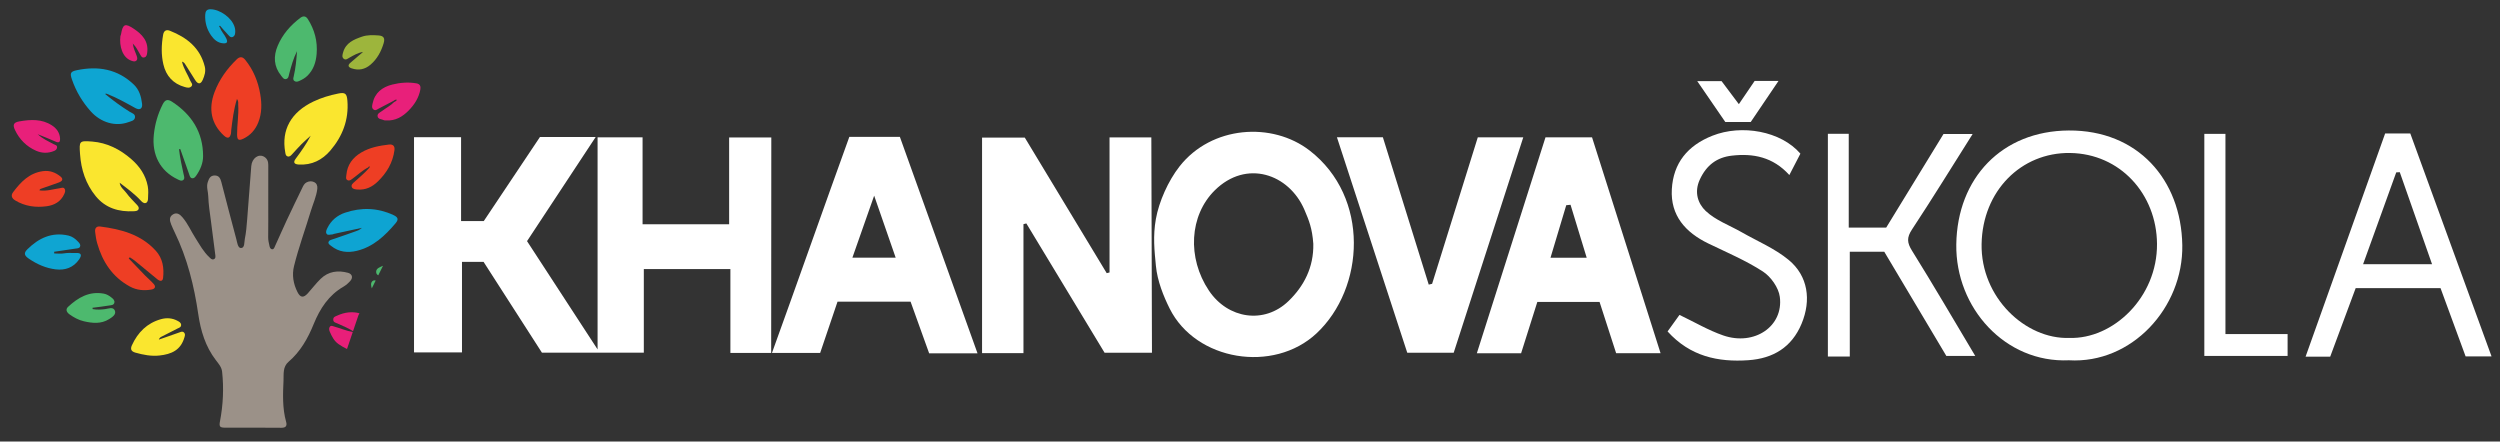 <?xml version="1.0" encoding="utf-8"?>
<!-- Generator: Adobe Illustrator 16.0.0, SVG Export Plug-In . SVG Version: 6.00 Build 0)  -->
<svg version="1.2" baseProfile="tiny" xmlns="http://www.w3.org/2000/svg" xmlns:xlink="http://www.w3.org/1999/xlink" x="0px"
	 y="0px" width="1732.562px" height="306px" viewBox="0 0 1732.562 306" xml:space="preserve">
<rect x="0" y="0" width="1732.562" height="306" fill="#333333" stroke="none"/>
<g id="Layer_2" display="none">
	<rect display="inline" fill-rule="evenodd" fill="#242E3C" width="1733" height="306"/>
</g>
<g id="Layer_1">
	<g>
		<path fill-rule="evenodd" fill="#FFFFFF" d="M677.443,244.853c-11.999,0-22.268,0-33.523,0
			c-4.288-11.931-8.648-24.06-12.86-35.773c-17.345,0-33.634,0-50.641,0c-4.042,11.931-7.978,23.548-12.037,35.525
			c-20.307,0-40.776,0-62.201,0c0-19.393,0-38.312,0-58.129c-20.154,0-39.39,0-59.997,0c0,18.838,0,38.05,0,57.929
			c-24.086,0-46.831,0-70.613,0c-13.235-20.593-26.942-41.922-40.451-62.942c-5.107,0-9.587,0-14.954,0c0,20.917,0,41.397,0,62.752
			c-11.348,0-21.821,0-33.242,0c0-49.218,0-98.88,0-149.121c10.71,0,21.18,0,32.611,0c0,19.402,0,38.33,0,58.098
			c5.635,0,10.356,0,15.743,0c12.725-19.043,25.809-38.624,38.918-58.241c12.071,0,24.166,0,38.629,0
			c-16.443,24.939-31.99,48.521-47.574,72.158c15.947,24.478,31.567,48.452,48.892,75.041c0-50.779,0-98.566,0-146.981
			c10.798,0,20.507,0,31.178,0c0,19.94,0,39.631,0,60.244c20.149,0,39.386,0,59.994,0c0-19.52,0-39.493,0-60.164
			c10.286,0,19.234,0,29.225,0c0,47.153-0.088,102.221-0.088,149.357h0.537c17.163-47.417,36.413-102.215,53.619-149.755
			c11.542,0,22.572,0,35.034,0C641.301,144.085,659.144,193.828,677.443,244.853z M590.733,178.559c10.189,0,19.491,0,29.986,0
			c-4.921-14.192-9.499-27.385-14.902-42.959C600.088,151.918,595.44,165.15,590.733,178.559z"/>
		<path fill-rule="evenodd" fill="#FFFFFF" d="M801.065,151.681c2.104-11.773,8.449-26.26,16.398-36.379
			c22.136-28.181,64.164-31.097,90.178-10.956c41.849,32.401,38.226,95.426,4.696,126.727
			c-29.726,27.752-83.579,19.084-101.731-17.229c-4.262-8.523-8.532-19.134-9.533-29.582
			C800.071,173.815,798.918,163.691,801.065,151.681z M910.158,169.002c-0.76-10.783-2.986-16.239-6.165-23.634
			c-10.692-24.88-40.27-35.116-62.172-13.413c-17.524,17.362-19.218,46.766-3.979,69.476c13.141,19.579,38.348,23.412,55.112,7.228
			C903.689,198.298,910.477,185.253,910.158,169.002z"/>
		<path fill-rule="evenodd" fill="#FFFFFF" d="M798.341,244.472c-11.548,0-22.09,0-32.833,0
			c-18.004-29.757-36.117-59.696-54.23-89.635c-0.664,0.165-1.328,0.337-1.992,0.507c0,29.452,0,58.903,0,89.365
			c-10.59,0-19.267,0-28.696,0c0-49.768,0-99.147,0-149.361c9.607,0,19.331,0,29.607,0c18.697,30.936,37.74,62.447,56.783,93.961
			c0.652-0.166,1.304-0.328,1.955-0.491c0-30.972,0-61.943,0-93.599c10.039,0,18.985,0,28.975,0"/>
		<path fill-rule="evenodd" fill="#FFFFFF" d="M1054.158,244.838c-10.678,0-20.169,0-30.674,0
			c15.919-50.077,31.67-99.62,47.583-149.677c10.714,0,21.188,0,32.254,0c15.822,49.844,31.584,99.493,47.5,149.633
			c-10.202,0-19.695,0-30.79,0c-3.652-11.292-7.481-23.138-11.492-35.539c-14.399,0-28.341,0-43.134,0
			C1061.769,220.757,1057.921,232.929,1054.158,244.838z M1074.544,178.594c8.956,0,16.312,0,25.07,0
			c-3.934-12.896-7.561-24.791-11.191-36.684c-0.992,0.103-1.985,0.207-2.979,0.312
			C1081.902,154.042,1078.361,165.862,1074.544,178.594z"/>
		<path fill-rule="evenodd" fill="#FFFFFF" d="M1024.145,95.186c10.712,0,20.441,0,31.516,0
			c-16.244,50.292-32.167,99.59-48.217,149.276c-10.418,0-20.215,0-32.177,0c-15.932-48.816-32.195-98.631-48.744-149.336
			c10.89,0,20.652,0,31.845,0c10.471,33.64,21.125,67.881,31.781,102.122c0.78-0.186,1.56-0.37,2.34-0.555
			C1003.015,162.938,1013.542,129.183,1024.145,95.186z"/>
		<path fill-rule="evenodd" fill="#FFFFFF" d="M1433.807,249.683c-44.094,1.982-78.665-36.278-78.046-80.288
			c0.646-46.094,31.681-78.688,77.947-78.965c47.681-0.283,77.911,33.871,78.679,79.458
			C1513.114,213.233,1477.379,252.264,1433.807,249.683z M1434.086,234.195c30.275,0.984,61.07-28.023,60.775-65.218
			c-0.275-34.438-25.517-62.506-60.307-62.954c-33.865-0.438-60.607,26.343-61.257,63.058
			C1372.643,206.191,1403.741,235.233,1434.086,234.195z"/>
		<path fill-rule="evenodd" fill="#FFFFFF" d="M1726.697,246.975c-6.819,0-11.722,0-17.977,0
			c-5.627-15.315-11.482-31.271-17.372-47.307c-19.341,0-37.979,0-58.8,0c-5.659,15.229-11.668,31.39-17.652,47.491
			c-5.622,0-10.539,0-17.063,0c18.573-52.099,36.89-103.483,55.132-154.658c6.327,0,11.233,0,17.43,0
			C1688.904,143.281,1707.508,194.326,1726.697,246.975z M1663.102,119.334c-0.817,0.043-1.634,0.09-2.451,0.131
			c-7.534,20.87-15.066,41.739-22.976,63.639c16.679,0,31.625,0,47.793,0C1677.772,161.168,1670.438,140.252,1663.102,119.334z"/>
		<path fill-rule="evenodd" fill="#FFFFFF" d="M1281.949,247.102c-6.144,0-10.284,0-15.185,0c0-51.479,0-102.68,0-154.361
			c4.811,0,9.185,0,14.46,0c0,21.692,0,42.903,0,64.998c8.998,0,17.124,0,25.947,0c13.072-21.352,26.353-43.043,39.729-64.893
			c6.141,0,12.388,0,20.199,0c-14.445,22.871-27.909,44.761-42.056,66.202c-3.702,5.611-3.44,9.137,0.053,14.738
			c14.785,23.735,28.871,47.903,43.797,72.892c-7.215,0-13.449,0-20.03,0c-14.174-23.791-28.516-47.866-43.036-72.235
			c-7.437,0-15.004,0-23.878,0C1281.949,198.42,1281.949,222.204,1281.949,247.102z"/>
		<path fill-rule="evenodd" fill="#FFFFFF" d="M1155.674,229.699c3.122-4.339,5.706-7.933,8.249-11.469
			c10.396,4.96,20.009,10.686,30.365,14.252c21.52,7.418,41.872-6.336,39.168-26.765c-0.844-6.378-6.19-13.959-11.714-17.543
			c-11.837-7.681-25.068-13.251-37.848-19.442c-15.8-7.658-26.293-19.342-25.274-37.579c1.014-18.104,10.896-30.291,28.168-37.116
			c20.208-7.983,47.367-3.283,60.941,12.453c-2.099,4.053-4.401,8.502-7.669,14.816c-11.419-12.632-25.23-15.121-39.851-13.438
			c-10.252,1.177-17.536,6.458-22.197,16.574c-4.147,8.999-1.1,16.816,4.044,21.721c6.799,6.479,16.479,9.93,24.892,14.736
			c10.99,6.282,23.044,11.29,32.661,19.244c13.419,11.098,15.759,27.803,8.935,44.205c-6.798,16.338-19.718,24.082-36.813,25.278
			C1190.611,251.1,1171.297,246.967,1155.674,229.699z"/>
		<path fill-rule="evenodd" fill="#FFFFFF" d="M1527.654,246.677c0-51.683,0-102.599,0-153.907c4.999,0,9.377,0,14.636,0
			c0,46.144,0,91.769,0,138.725c14.689,0,28.573,0,43.072,0c0,5.702,0,10.083,0,15.183
			C1566.479,246.677,1547.591,246.677,1527.654,246.677z"/>
		<path fill-rule="evenodd" fill="#FFFFFF" d="M1213.289,84.566c-7.62,0-12.53,0-17.605,0c-6.305-9.184-12.544-18.271-19.44-28.321
			c6.184,0,11.282,0,16.863,0c3.591,4.785,7.513,10.012,11.964,15.939c3.979-5.854,7.307-10.746,10.938-16.087
			c4.58,0,9.406,0,16.54,0C1225.477,66.552,1219.164,75.883,1213.289,84.566z"/>
	</g>
	<g>
		<path fill="#9B9188" d="M199.985,250.715c8.266-7.067,13.406-16.28,17.432-26.169c4.355-10.698,10.363-19.979,20.687-25.917
			c1.764-1.015,3.364-2.474,4.714-4.013c1.982-2.26,1.253-4.768-1.644-5.551c-6.977-1.888-13.554-1.029-18.917,4.139
			c-3.225,3.108-5.93,6.749-8.944,10.083c-2.944,3.255-5.139,3.096-7.144-0.858c-2.879-5.679-3.944-11.807-2.396-18.05
			c3.197-12.889,7.772-25.368,11.612-38.065c1.555-5.139,3.891-10.058,4.519-15.474c0.238-2.06-0.404-3.777-2.234-4.653
			c-1.694-0.81-3.546-0.696-5.296,0.251c-1.544,0.836-2.197,2.332-2.889,3.758c-3.662,7.54-7.321,15.082-10.871,22.674
			c-2.77,5.924-5.349,11.937-8.092,17.875c-0.396,0.857-0.738,2.216-2.072,1.984c-1.147-0.199-1.515-1.416-1.716-2.389
			c-0.393-1.899-0.897-3.763-0.873-5.772c0.103-8.206,0.043-16.414,0.048-24.62c0.005-8.554-0.012-17.107,0.015-25.66
			c0.008-2.358-0.722-4.32-2.773-5.589c-3.899-2.41-8.571,0.884-9.016,6.45c-0.982,12.259-1.836,24.529-2.835,36.787
			c-0.373,4.571-0.71,9.183-1.637,13.658c-0.465,2.246,0.066,6.253-2.649,6.3c-2.229,0.038-2.632-3.888-3.268-6.258
			c-3.523-13.134-6.962-26.292-10.353-39.461c-0.662-2.573-1.653-4.601-4.684-4.558c-2.993,0.042-3.915,2.158-4.727,4.619
			c-1.085,3.286,0.219,6.391,0.328,9.577c0.2,5.85,1.103,11.632,1.879,17.426c1.033,7.717,1.983,15.446,2.978,23.168
			c0.166,1.283,0.446,2.696-1.077,3.282c-1.269,0.487-2.084-0.554-2.951-1.347c-4.146-3.799-6.715-8.734-9.697-13.367
			c-3.043-4.728-5.254-9.988-8.939-14.298c-1.688-1.972-3.793-3.759-6.576-2.115c-2.932,1.732-2.325,4.438-1.289,7.029
			c0.726,1.816,1.54,3.6,2.395,5.36c8.74,17.998,13.497,37.125,16.372,56.828c1.673,11.459,4.95,22.369,12.156,31.779
			c1.856,2.425,4.029,4.863,4.37,8.054c1.23,11.518,0.708,22.982-1.482,34.359c-0.69,3.586-0.14,4.41,3.426,4.42
			c13.061,0.031,26.125-0.081,39.184,0.076c3.335,0.04,3.908-1.686,3.232-4.095c-2.665-9.492-2.228-19.203-1.808-28.826
			C196.671,259.218,195.878,254.228,199.985,250.715z"/>
		<path fill="#FAE62F" d="M97.625,139.08c0.868,0.938,1.933,1.92,3.224,1.653c1.222-0.252,1.678-1.672,1.719-2.75
			c0.115-2.982,0.397-5.988-0.167-8.962c-1.458-7.673-5.626-13.711-11.406-18.744c-7.801-6.792-16.749-11.354-27.109-12.169
			c-9.04-0.71-9.04-0.347-8.417,8.696c0.742,10.786,3.985,20.688,10.851,29.119c6.79,8.339,16.052,11.042,26.442,10.468
			c1.097-0.06,2.811-0.107,3.276-1.487c0.495-1.469-0.729-2.493-1.657-3.508c-2.257-2.465-4.729-4.782-6.654-7.487
			c-1.667-2.342-4.431-3.968-4.784-7.268C88.069,130.573,93.251,134.355,97.625,139.08z"/>
		<path fill="#FAE62F" d="M234.5,64.81c-5.948,1.202-11.746,2.91-17.255,5.536c-15.549,7.41-22.368,19.653-19.567,35.188
			c0.208,1.153,0.297,2.378,1.539,2.825c1.451,0.523,2.362-0.532,3.235-1.47c2.202-2.365,4.327-4.808,6.608-7.093
			c2.008-2.011,4.188-3.851,6.292-5.767c-3.014,5.719-6.61,10.859-10.375,15.895c-1.942,2.598-1.18,3.887,2.04,4.093
			c8.979,0.572,16.289-3.114,21.901-9.663c8.439-9.849,12.881-21.3,11.842-34.544C240.377,64.918,239.282,63.844,234.5,64.81z"/>
		<path fill="#EE3E24" d="M168.801,96.052c4.862-2.377,8.204-6.19,10.196-11.202c2.541-6.391,2.492-12.96,1.36-19.609
			c-1.501-8.817-4.785-16.851-10.455-23.833c-1.83-2.253-3.76-2.295-5.854-0.269c-6.698,6.481-12.041,13.906-15.348,22.643
			c-4.479,11.83-2.176,22.228,6.432,30.142c2.574,2.366,4.215,1.915,4.947-1.408c0.172-0.778,0.069-1.612,0.168-2.41
			c0.879-7.085,1.709-14.182,3.95-21.492c1.256,1.583,0.811,2.77,0.886,3.869c0.47,6.939-0.811,13.816-0.771,20.746
			C164.333,96.979,165.381,97.724,168.801,96.052z"/>
		<path fill="#4DB96E" d="M122.898,124.177c1.325,0.635,2.867,1.624,4.171,0.503c1.14-0.979,0.483-2.506,0.185-3.876
			c-1.254-5.761-2.539-11.522-3.182-17.391c0.284-0.04,0.567-0.08,0.851-0.12c2.064,5.858,4.119,11.721,6.202,17.573
			c0.417,1.17,0.741,2.646,2.266,2.692c1.197,0.037,1.981-0.971,2.666-1.958c2.799-4.041,4.69-8.533,4.688-13.396
			c-0.008-16.536-7.883-28.79-21.437-37.66c-3.18-2.081-4.94-1.473-6.637,1.908c-3.301,6.578-5.289,13.481-6.065,20.879
			C105.134,107.343,111.052,118.505,122.898,124.177z"/>
		<path fill="#EE3E24" d="M90.018,198.574c4.65,2.528,9.778,3.021,14.996,2.073c2.436-0.442,3.133-1.977,1.535-3.812
			c-1.811-2.081-3.984-3.843-5.916-5.824c-3.838-3.939-7.618-7.934-11.423-11.906c0.251-0.266,0.501-0.53,0.753-0.796
			c1.1,0.739,2.268,1.397,3.291,2.231c5.256,4.29,10.469,8.632,15.708,12.941c2.11,1.736,3.79,1.468,4.05-0.783
			c0.807-6.964-0.19-13.607-5.085-18.972c-10.281-11.266-24-14.882-38.423-16.737c-2.721-0.351-3.87,1.218-3.564,3.747
			c0.313,2.599,0.682,5.225,1.39,7.736C70.984,181.43,77.936,192.007,90.018,198.574z"/>
		<path fill="#4DB96E" d="M258.002,194.941c-1.31,1.343-0.82,3.266-0.335,4.898l2.69-5.428
			C259.535,194.191,258.722,194.204,258.002,194.941z"/>
		<path fill="#4DB96E" d="M260.674,188.496c0.028,1.16,0.638,1.839,1.469,2.312l3.286-6.628
			C263.471,185.105,260.61,185.838,260.674,188.496z"/>
		<path fill="#0EA5D2" d="M53.281,48.641c-4.511,0.939-4.937,2.071-3.395,6.523c2.845,8.216,7.218,15.545,13.005,22.007
			c7.002,7.818,17.188,10.754,26.131,7.47c1.719-0.63,4.172-0.947,4.522-3.209c0.385-2.479-2.173-3.049-3.703-4.004
			c-5.93-3.704-11.553-7.795-16.999-12.3c0.642-0.376,0.975-0.208,1.437-0.026c6.825,2.686,13.178,6.294,19.58,9.818
			c3.026,1.666,5.003,0.404,4.596-3.026c-0.587-4.941-1.966-9.685-5.698-13.266C81.511,47.835,68.021,45.574,53.281,48.641z"/>
		<path fill="#0EA4D2" d="M274.083,154.796c2.318-2.735,1.829-4.261-1.525-5.81c-10.902-5.036-22.141-5.379-33.409-1.594
			c-5.341,1.794-9.613,5.288-12.204,10.516c-0.679,1.368-1.475,2.959-0.535,4.201c0.885,1.17,2.605,0.312,3.955,0.353
			c0.317,0.01,0.633-0.269,0.965-0.341c6.198-1.353,12.397-2.692,19.473-4.225c-1.866,1.702-3.311,2.05-4.68,2.533
			c-5.254,1.852-10.499,3.737-15.792,5.47c-1.162,0.381-2.383,0.734-2.673,1.861c-0.33,1.282,0.975,1.973,1.842,2.673
			c5.345,4.312,11.534,4.926,17.873,3.375C258.728,171.03,266.807,163.377,274.083,154.796z"/>
		<path fill="#4DB96E" d="M208.116,12.386c-6.828,5.148-12.338,11.465-15.668,19.356c-3.042,7.206-2.758,14.339,2.399,20.696
			c0.876,1.08,1.773,2.797,3.528,2.314c1.67-0.46,1.701-2.309,2.075-3.704c1.436-5.34,2.896-10.666,5.39-15.599
			c-0.387,5.925-0.953,11.723-2.264,17.41c-0.269,1.163-0.695,2.294,0.356,3.19c1.001,0.853,2.291,0.583,3.3,0.133
			c2.092-0.932,4.124-2.013,5.798-3.662c4.235-4.171,5.928-9.34,6.407-15.145c0.724-8.781-1.413-16.767-6.088-24.143
			C211.941,11.01,210.111,10.883,208.116,12.386z"/>
		<path fill="#E81F79" d="M231.701,226.329c-1.082-0.302-2.354-0.994-3.167,0.179c-0.657,0.944-0.474,2.195-0.004,3.311
			c1.397,3.321,3.077,6.554,6.06,8.639c1.938,1.354,3.903,2.485,5.893,3.41l3.99-11.789
			C240.03,229.332,235.958,227.514,231.701,226.329z"/>
		<path fill="#E81F79" d="M249.114,217.094c-4.887-1.289-10.054-0.844-15.493,1.661c-1.155,0.531-2.698,0.848-2.681,2.729
			c0.017,1.913,1.619,2.112,2.777,2.621c3.737,1.642,7.483,3.251,10.947,5.408l3.67-10.847L249.114,217.094z"/>
		<path fill="#FAE62F" d="M117.766,21.317c-2.461-0.978-4.212-0.133-4.717,2.773c-1.193,6.871-1.406,13.781,0.175,20.548
			c1.856,7.944,6.749,13.43,14.802,15.669c1.501,0.417,3.323,0.902,4.574-0.396c1.398-1.448-0.226-2.727-0.748-4.012
			c-1.744-4.298-4.569-8.131-5.747-13.188c1.273,0.392,1.747,1.04,2.18,1.727c2.327,3.684,4.652,7.369,6.972,11.058
			c1.874,2.978,3.781,3.064,5.189-0.063c1.307-2.904,2.293-5.984,1.459-9.328C138.671,33.142,129.48,25.971,117.766,21.317z"/>
		<path fill="#FAE62F" d="M93.855,244.391c5.458,1.543,11.021,2.603,16.656,1.987c8.315-0.911,14.754-3.67,17.325-12.665
			c0.341-1.192,0.685-2.17-0.243-3.187c-1.001-1.098-2.006-0.602-3.14-0.191c-4.596,1.664-9.226,3.237-14.405,5.039
			c0.563-1.515,1.436-1.824,2.241-2.23c3.584-1.808,7.177-3.599,10.73-5.465c1.062-0.558,2.539-0.841,2.5-2.506
			c-0.036-1.526-1.301-2.165-2.358-2.756c-3.7-2.071-7.767-2.31-11.697-1.196c-9.568,2.709-15.951,9.136-20.041,18.044
			C90.159,242.02,90.974,243.576,93.855,244.391z"/>
		<path fill="#EE3E24" d="M269.638,100.172c-6.688,0.778-13.291,1.977-19.22,5.477c-5.977,3.527-9.772,8.538-10.368,15.601
			c-0.106,1.252-0.738,3.012,0.965,3.688c1.437,0.57,2.534-0.583,3.667-1.397c3.508-2.521,6.616-5.605,10.54-7.543
			c0.239-0.601,0.632-0.773,1.208-0.435c-0.224,0.311-0.448,0.622-0.672,0.932c-3.061,3.465-6.625,6.397-10.026,9.504
			c-1.075,0.983-2.585,2.066-1.911,3.654c0.609,1.435,2.294,1.568,3.856,1.693c5.664,0.455,10.214-1.733,14.175-5.567
			c6.18-5.982,10.354-13.016,11.522-21.659C273.763,101.241,272.327,99.859,269.638,100.172z"/>
		<path fill="#0FA5D2" d="M20.028,179.296c5.641,3.859,11.837,6.585,18.623,7.39c6.556,0.776,12.274-1.242,16.197-6.921
			c2.104-3.045,1.441-4.608-2.13-4.437c-2.736,0.132-5.465-0.283-8.231,0.237c-2.226,0.419-4.594,0.085-6.899,0.085
			c-0.02-0.392-0.038-0.784-0.058-1.176c4.979-0.747,9.955-1.532,14.943-2.213c1.168-0.159,2.44-0.096,2.964-1.311
			c0.589-1.371-0.353-2.396-1.227-3.345c-1.898-2.066-4.102-3.742-6.856-4.371c-11.319-2.587-20.44,1.718-28.291,9.441
			C16.342,175.352,16.695,177.016,20.028,179.296z"/>
		<path fill="#EE3E25" d="M10.545,138.903c6.806,4.093,14.247,5.069,21.833,4.031c5.183-0.709,9.78-3.142,12.142-8.425
			c0.598-1.337,1.054-2.665,0.127-3.839c-0.815-1.034-2.008-0.414-3.17-0.244c-4.654,0.684-9.248,2.218-14.131,1.513
			c0.226-1.036,0.955-1.106,1.58-1.324c3.958-1.38,7.938-2.71,11.869-4.166c2.697-0.998,3.126-2.54,1.064-4.186
			c-3.488-2.784-7.397-4.284-12.047-3.661c-9.482,1.27-15.429,7.506-20.727,14.585C7.48,135.332,7.962,137.35,10.545,138.903z"/>
		<path fill="#E8207A" d="M288.605,57.769c-5.64-0.98-11.241-0.539-16.704,0.817c-7.001,1.739-12.192,5.711-13.714,13.223
			c-0.275,1.356-0.802,3.027,0.745,4.133c1.328,0.949,2.383-0.111,3.443-0.65c3.362-1.71,6.691-3.486,10.033-5.237
			c0.8-0.474,1.508-1.212,2.613-0.95c-0.249,1.076-1.248,1.149-1.91,1.625c-2.411,2.508-5.538,4.053-8.269,6.132
			c-1.351,1.028-3.429,1.728-3.16,3.685c0.302,2.201,2.805,1.966,4.369,2.737c0.478,0.236,1.13,0.127,1.703,0.162
			c6.346,0.379,11.276-2.597,15.481-6.88c3.978-4.052,7.015-8.768,8.066-14.476C291.687,60.001,291.222,58.223,288.605,57.769z"/>
		<path fill="#E8207A" d="M41.636,96.245c-0.146-4.108-2.288-7.166-5.612-9.331c-7.043-4.585-14.805-4.145-22.587-2.794
			c-4.015,0.697-4.79,2.335-3.052,5.981c3.122,6.552,7.965,11.453,14.636,14.374c4.037,1.768,8.232,1.859,12.357,0.188
			c1.033-0.418,2.032-1.051,2.168-2.431c0.163-1.644-1.209-1.712-2.145-2.215c-3.882-2.084-7.957-3.832-11.29-7.005
			c4.181,1.713,8.402,3.332,12.524,5.175C40.909,99.206,41.71,98.352,41.636,96.245z"/>
		<path fill="#4DB96E" d="M48.19,217.871c3.004,2.148,6.278,3.925,9.857,4.76c5.994,1.399,12.036,2.031,17.658-1.521
			c2.189-1.383,4.931-3.164,3.923-5.788c-1.126-2.933-4.393-1.405-6.751-1.097c-2.936,0.384-5.802,0.522-8.659-0.014
			c-0.038-0.307-0.075-0.61-0.113-0.916c3.945-0.521,7.906-0.95,11.826-1.615c1.24-0.21,2.964-0.201,3.331-1.934
			c0.333-1.568-0.801-2.578-1.866-3.445c-1.611-1.312-3.424-2.422-5.465-2.8c-10.031-1.858-17.805,2.694-24.746,9.145
			C45.202,214.49,46.26,216.49,48.19,217.871z"/>
		<path fill="#9DB53C" d="M265.854,30.036c1.087-3.586,0.087-5.253-3.696-5.492c-3.771-0.238-7.621-0.405-11.266,0.859
			c-5.693,1.975-11.211,4.197-13.104,10.882c-0.471,1.661-0.968,3.276,0.422,4.446c1.423,1.198,2.782-0.131,4.044-0.819
			c2.954-1.605,5.82-3.39,9.358-3.914c-2.914,2.492-5.823,4.988-8.742,7.472c-2.134,1.816-1.473,3.119,0.822,3.9
			c4.846,1.65,9.26,0.746,13.132-2.591C261.403,40.835,264.127,35.734,265.854,30.036z"/>
		<path fill="#0FA5D2" d="M162.59,18.737c-1.853-6.315-10.034-12.24-16.69-12.325c-2.852-0.037-3.564,1.599-3.68,3.875
			c-0.265,5.205,1.11,10.024,4.069,14.258c1.996,2.856,4.582,5.216,8.358,5.474c2.718,0.186,3.308-0.8,2.214-3.299
			c-1.188-2.714-3.524-4.762-4.387-7.657c-0.51-0.235-0.709-0.767-0.381-1.087c0.49-0.479,0.634,0.292,0.948,0.486
			c1.442,1.631,2.821,3.325,4.348,4.871c1.089,1.102,2.212,3.03,3.886,2.29c1.829-0.808,1.855-3.003,1.722-4.889
			C162.951,20.061,162.781,19.387,162.59,18.737z"/>
		<path fill="#E8207A" d="M92.605,19.858c-6.006-3.98-7.509-3.187-8.748,3.933c-0.078,0.448-0.361,0.863-0.418,1.311
			c-0.825,6.529,1.213,14.91,7.792,17.046c1.149,0.373,2.283,0.742,3.231-0.112c0.984-0.886,0.659-2.104,0.3-3.22
			c-0.828-2.578-2.286-4.953-2.735-8.628c2.502,2.442,3.478,4.932,4.854,7.143c0.771,1.239,1.288,2.977,3.212,2.431
			c1.511-0.429,1.735-1.874,1.926-3.316C103.069,28.521,98.456,23.735,92.605,19.858z"/>
	</g>
</g>
</svg>
